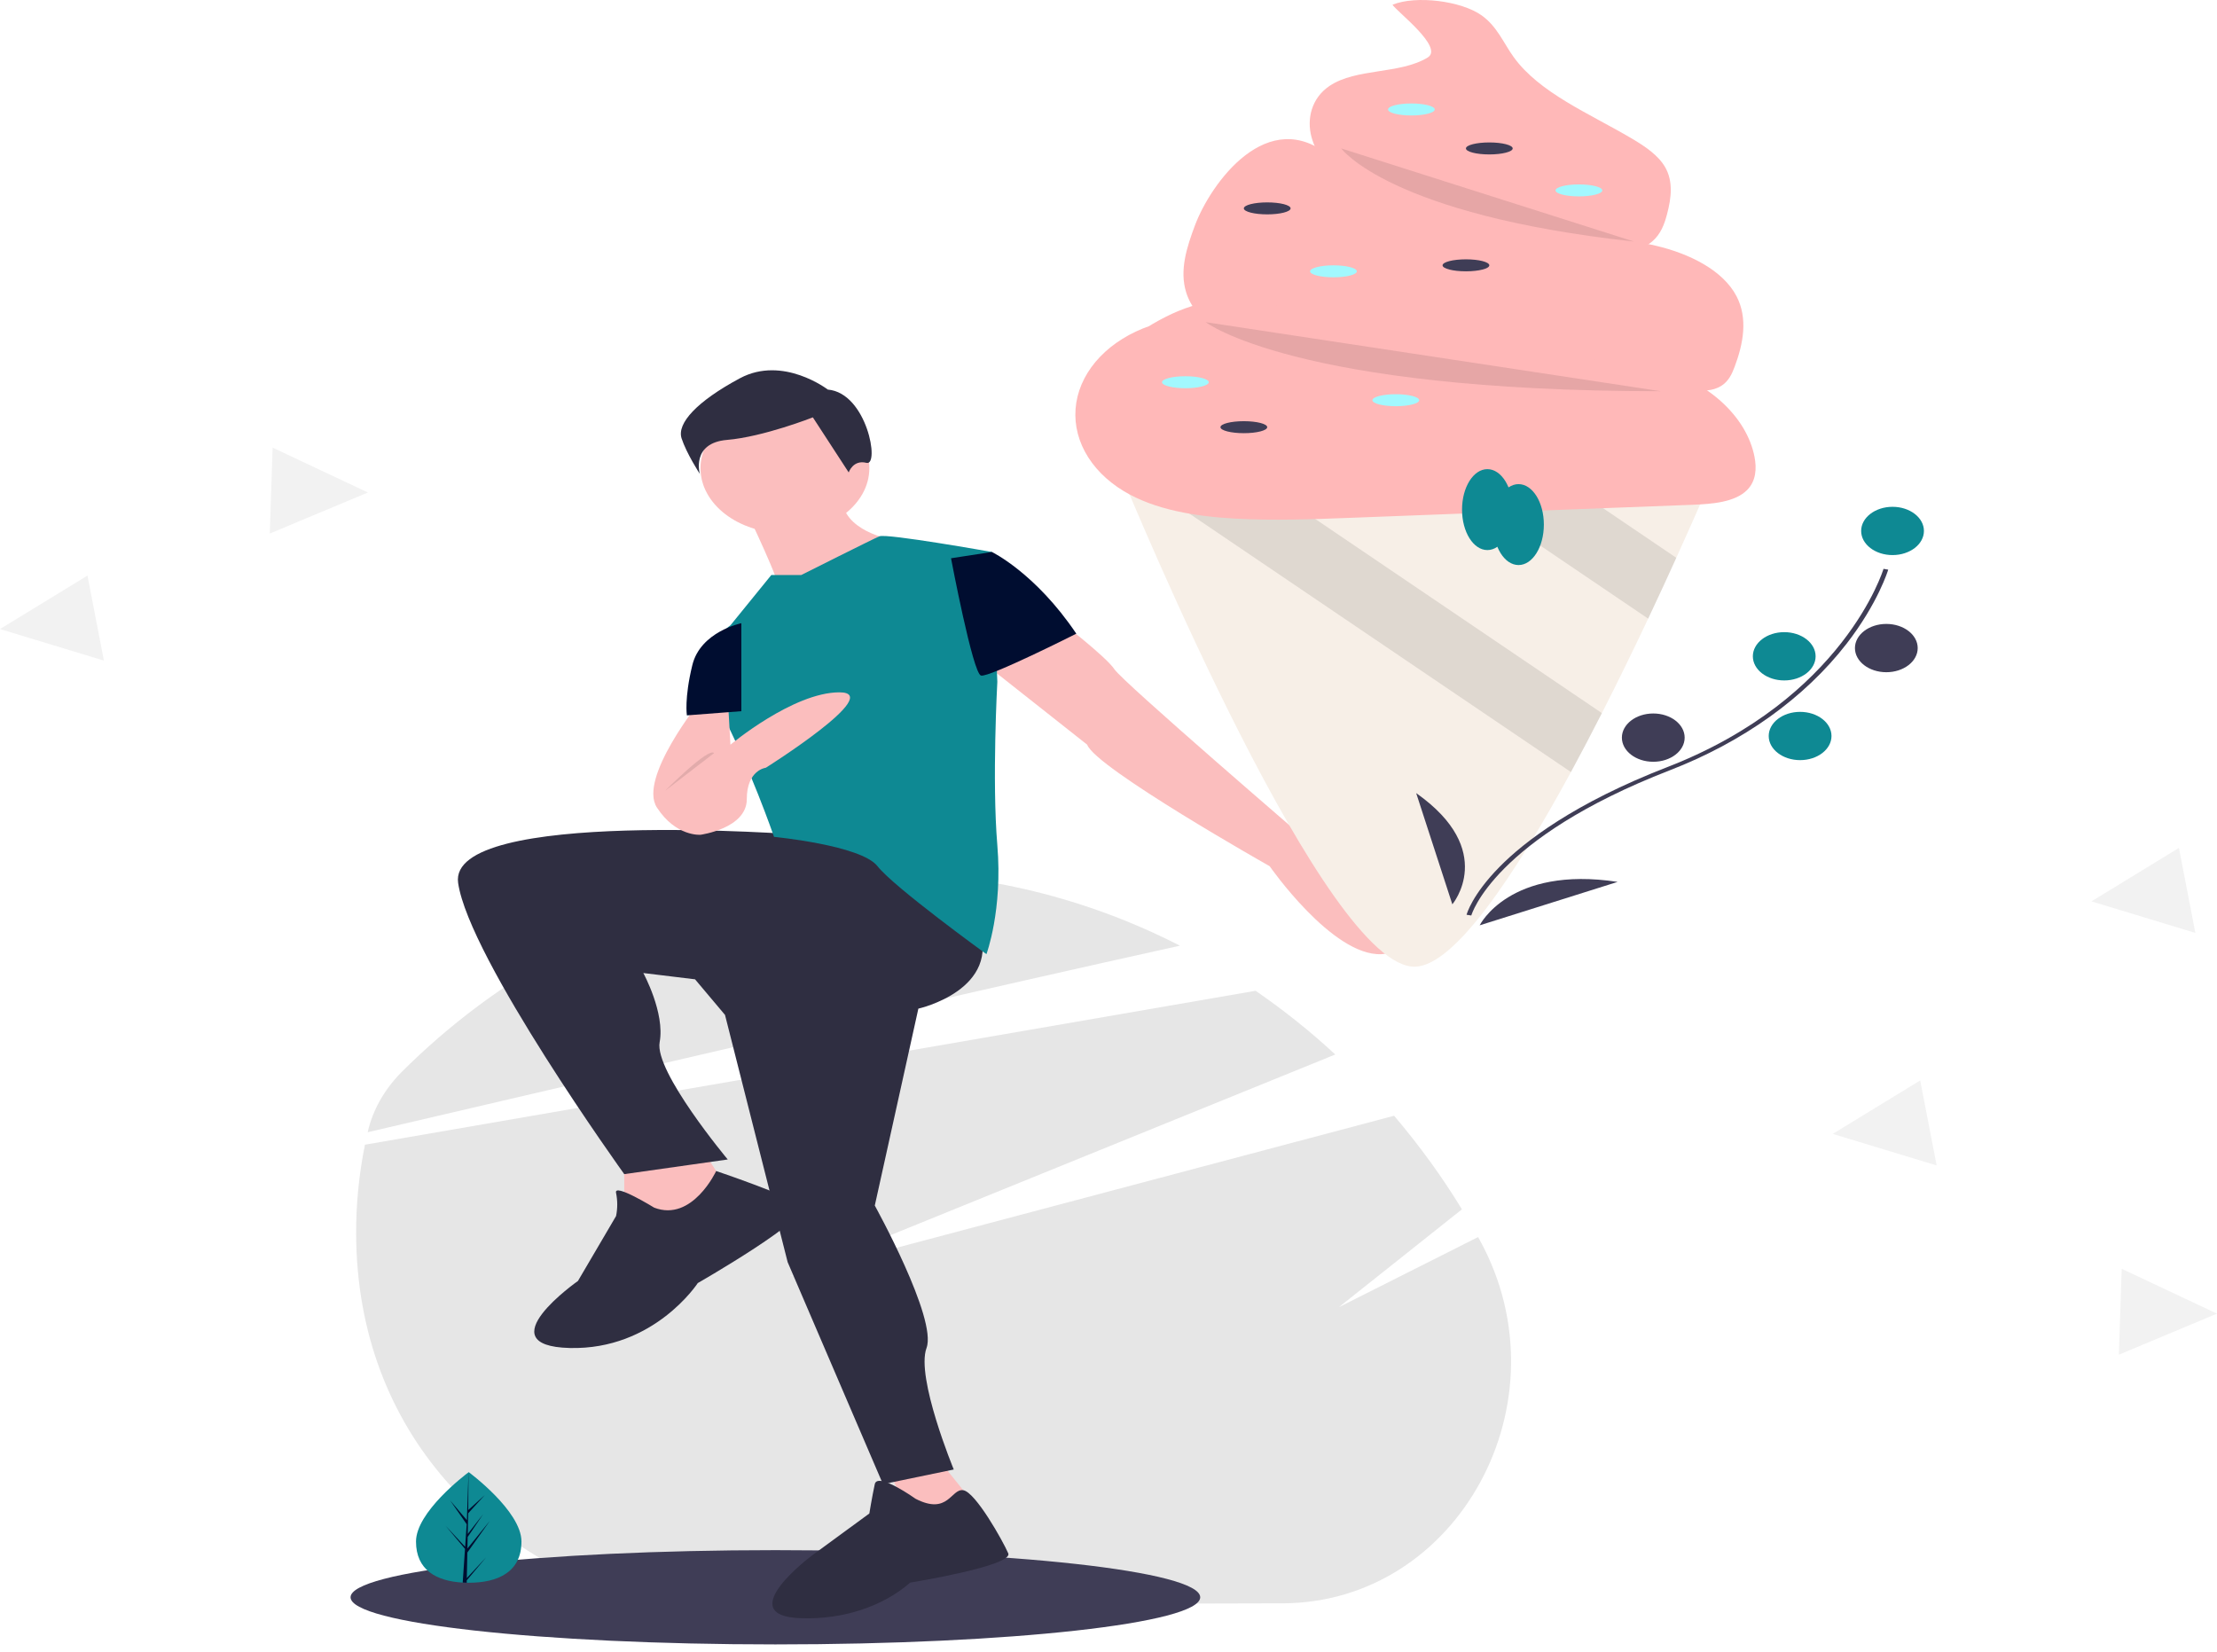 <svg width="161" height="120" viewBox="0 0 161 120" fill="none" xmlns="http://www.w3.org/2000/svg">
<g clip-path="url(#clip0)">
<path d="M93.135 116.442L47.805 116.558C35.779 113.778 25.926 104.123 25.864 89.647C25.852 87.466 26.066 85.288 26.504 83.134L63.016 76.824L91.182 71.956C93.258 73.386 95.192 74.933 96.968 76.584L70.034 87.524L57.328 92.686L71.606 88.896L101.24 81.032C103.088 83.205 104.734 85.477 106.167 87.828L97.226 94.937L107.341 89.843C107.384 89.921 107.427 89.999 107.47 90.077C113.88 101.784 105.926 116.41 93.135 116.442Z" fill="#E6E6E6"/>
<path d="M85.686 68.68C78.831 70.194 70.403 72.108 61.738 74.097C49.209 76.973 36.185 80.009 26.703 82.228L26.709 82.202C27.06 80.645 27.884 79.173 29.114 77.908C36.138 70.882 45.082 65.975 55.036 64.152H55.037C57.836 63.639 60.703 63.375 63.581 63.368C71.501 63.348 79.002 65.259 85.686 68.68Z" fill="#E6E6E6"/>
<path d="M56.309 119.426C73.348 119.426 87.16 117.893 87.16 116.003C87.16 114.112 73.348 112.58 56.309 112.58C39.27 112.58 25.458 114.112 25.458 116.003C25.458 117.893 39.27 119.426 56.309 119.426Z" fill="#3F3D56"/>
<path d="M45.333 84.055V89.379L50.277 89.836L53.244 86.945L50.87 83.294L45.333 84.055Z" fill="#FBBEBE"/>
<path d="M64.12 105.962L66.691 111.287L71.437 110.069L67.878 105.658L64.12 105.962Z" fill="#FBBEBE"/>
<path d="M58.188 60.626C58.188 60.626 32.479 58.648 33.27 64.125C34.061 69.602 45.333 85.272 45.333 85.272L52.849 84.207C52.849 84.207 47.509 77.817 47.904 75.687C48.3 73.557 46.718 70.667 46.718 70.667L50.475 71.123L52.651 73.709L57.199 91.661L64.121 107.788L69.263 106.723C69.263 106.723 66.494 100.029 67.285 97.899C68.076 95.769 63.528 87.554 63.528 87.554L66.692 73.253C66.692 73.253 72.823 71.884 71.043 67.168C69.263 62.451 58.188 60.626 58.188 60.626Z" fill="#2F2E41"/>
<path d="M47.508 87.706C47.508 87.706 44.542 85.88 44.74 86.641C44.852 87.195 44.852 87.76 44.74 88.314L41.971 93.031C41.971 93.031 35.247 97.747 41.378 97.899C47.508 98.051 50.673 93.183 50.673 93.183C50.673 93.183 59.177 88.314 58.188 87.554C57.199 86.793 52.009 85.046 52.009 85.046C52.009 85.046 50.277 88.771 47.508 87.706Z" fill="#2F2E41"/>
<path d="M66.494 108.852C66.494 108.852 63.725 106.875 63.527 107.787C63.33 108.7 63.132 109.917 63.132 109.917L58.979 112.96C58.979 112.96 53.046 117.372 58.188 117.524C59.674 117.576 61.156 117.37 62.525 116.923C63.894 116.475 65.115 115.797 66.098 114.938C66.098 114.938 73.613 113.721 73.218 112.808C72.822 111.895 70.839 108.364 69.952 108.228C69.065 108.092 68.867 110.069 66.494 108.852Z" fill="#2F2E41"/>
<path d="M57.001 38.718C60.387 38.718 63.132 36.607 63.132 34.002C63.132 31.397 60.387 29.286 57.001 29.286C53.615 29.286 50.87 31.397 50.87 34.002C50.87 36.607 53.615 38.718 57.001 38.718Z" fill="#FBBEBE"/>
<path d="M54.232 37.197C54.232 37.197 56.803 42.522 56.606 42.978C56.408 43.434 64.714 39.175 64.714 39.175C64.714 39.175 61.154 38.566 61.154 36.132L54.232 37.197Z" fill="#FBBEBE"/>
<path d="M76.778 44.956C76.778 44.956 80.337 47.694 80.931 48.607C81.524 49.52 94.972 61.082 94.972 61.082C94.972 61.082 103.871 69.145 100.311 69.297C96.752 69.45 92.203 62.908 92.203 62.908C92.203 62.908 79.546 55.757 78.953 54.084L71.636 48.303L76.778 44.956Z" fill="#FBBEBE"/>
<path d="M58.188 41.761H56.013L53.046 45.412C53.046 45.412 50.08 47.39 52.255 51.498C54.431 55.605 56.211 60.778 56.211 60.778C56.211 60.778 62.539 61.386 63.725 62.908C64.912 64.429 71.636 69.297 71.636 69.297C71.636 69.297 72.823 66.103 72.427 61.386C72.032 56.67 72.427 49.52 72.427 49.52L72.032 40.088C72.032 40.088 64.393 38.726 63.862 38.95C63.33 39.175 58.188 41.761 58.188 41.761Z" fill="#0E8993"/>
<path d="M69.064 40.544L72.031 40.087C72.031 40.087 75.195 41.609 78.162 46.021C78.162 46.021 71.833 49.216 71.24 49.063C70.647 48.911 69.064 40.544 69.064 40.544Z" fill="#000D30"/>
<path d="M50.871 50.889C50.871 50.889 46.322 56.518 47.706 58.648C49.091 60.778 50.871 60.626 50.871 60.626C50.871 60.626 54.233 60.169 54.233 58.039C54.233 55.91 55.617 55.757 55.617 55.757C55.617 55.757 64.319 50.281 60.957 50.281C57.595 50.281 53.046 54.084 53.046 54.084L52.848 50.585L50.871 50.889Z" fill="#FBBEBE"/>
<path d="M53.837 45.26C53.837 45.26 50.871 45.869 50.278 48.303C49.684 50.737 49.882 51.954 49.882 51.954L53.837 51.65V45.26Z" fill="#000D30"/>
<path opacity="0.1" d="M48.3 57.431C48.3 57.431 51.464 54.236 51.86 54.693L48.3 57.431Z" fill="black"/>
<path d="M60.116 28.293C60.116 28.293 56.864 25.794 53.734 27.471C50.604 29.149 49.147 30.747 49.496 31.833C49.846 32.918 50.821 34.418 50.821 34.418C50.821 34.418 50.17 32.168 52.801 31.948C55.433 31.727 59.031 30.311 59.031 30.311L61.633 34.31C61.633 34.31 61.949 33.365 62.925 33.615C63.9 33.865 62.969 28.536 60.116 28.293Z" fill="#2F2E41"/>
<path d="M37.869 111.955C37.869 114.173 36.154 114.948 34.04 114.948C33.991 114.948 33.942 114.947 33.893 114.947C33.795 114.945 33.698 114.941 33.602 114.936C31.694 114.832 30.211 114.018 30.211 111.955C30.211 109.82 33.758 107.126 34.024 106.927L34.024 106.926C34.035 106.919 34.04 106.915 34.04 106.915C34.04 106.915 37.869 109.737 37.869 111.955Z" fill="#0E8993"/>
<path d="M33.9 114.609L35.301 113.103L33.897 114.774L33.893 114.947C33.795 114.945 33.698 114.941 33.602 114.936L33.753 112.717L33.752 112.7L33.755 112.697L33.769 112.487L32.361 110.812L33.773 112.33L33.776 112.374L33.891 110.697L32.686 108.967L33.905 110.403L34.024 106.927L34.024 106.915V106.926L34.005 109.668L35.204 108.581L34 109.904L33.968 111.405L35.088 109.964L33.963 111.626L33.946 112.461L35.572 110.455L33.94 112.752L33.9 114.609Z" fill="#000D30"/>
<path d="M124.85 33.419C124.85 33.419 123.633 36.329 121.734 40.511C121.12 41.869 120.432 43.36 119.691 44.93C118.658 47.115 117.521 49.453 116.33 51.791C115.597 53.23 114.844 54.666 114.083 56.07C109.991 63.595 105.634 70.115 102.778 70.206C96.364 70.411 82.623 37.394 81.123 33.745C81.035 33.532 80.99 33.419 80.99 33.419H124.85Z" fill="#F7EFE7"/>
<path opacity="0.1" d="M121.734 40.511C121.12 41.869 120.433 43.36 119.691 44.93L102.699 33.419H111.265L121.734 40.511Z" fill="black"/>
<path opacity="0.1" d="M116.33 51.791C115.597 53.23 114.844 54.666 114.083 56.07L81.123 33.745C81.035 33.532 80.99 33.419 80.99 33.419H89.207L116.33 51.791Z" fill="black"/>
<path d="M103.68 4.176C101.67 5.402 98.49 4.938 96.558 6.236C95.236 7.123 94.884 8.641 95.244 9.962C95.605 11.283 96.563 12.455 97.527 13.583C98.193 14.361 98.883 15.145 99.818 15.737C101.125 16.565 102.803 16.95 104.448 17.259C108.029 17.933 111.686 18.341 115.368 18.477C117.01 18.538 118.87 18.477 119.977 17.542C120.621 16.997 120.88 16.25 121.069 15.528C121.364 14.399 121.528 13.183 120.918 12.131C120.416 11.266 119.451 10.618 118.473 10.043C115.407 8.238 111.796 6.744 109.924 4.146C109.181 3.113 108.722 1.916 107.594 1.115C106.125 0.071 102.855 -0.356 101.125 0.342C101.392 0.81 104.886 3.442 103.68 4.176Z" fill="#FFB8B8"/>
<path d="M86.784 16.354C86.188 17.944 85.639 19.626 86.141 21.236C86.803 23.358 89.221 24.947 91.874 25.719C94.527 26.492 97.42 26.582 100.255 26.663L115.096 27.09C116.962 27.143 118.863 27.202 120.616 27.695C122.06 28.102 123.777 28.771 124.982 28.035C125.528 27.701 125.774 27.161 125.968 26.645C126.598 24.967 126.951 23.125 126.103 21.505C125.131 19.648 122.734 18.428 120.245 17.845C117.756 17.262 115.12 17.206 112.534 16.985C109.911 16.762 107.318 16.367 104.782 15.805C102.661 15.335 100.513 14.714 98.945 13.521C98.097 12.875 97.455 12.087 96.655 11.405C92.075 7.501 87.911 13.348 86.784 16.354Z" fill="#FFB8B8"/>
<path d="M83.523 23.659C82.08 24.157 80.828 24.933 79.888 25.912C78.949 26.89 78.354 28.039 78.161 29.247C77.969 30.455 78.184 31.68 78.788 32.805C79.392 33.93 80.363 34.915 81.607 35.667C83.867 37.031 86.825 37.505 89.69 37.664C92.488 37.819 95.298 37.713 98.099 37.606L122.888 36.661C124.341 36.606 125.986 36.477 126.873 35.59C127.535 34.928 127.574 34.015 127.416 33.189C126.847 30.216 123.929 27.584 120.203 26.683C118.798 26.344 117.318 26.236 115.852 26.131L105.225 25.366C103.794 25.263 102.355 25.159 100.968 24.869C96.766 23.99 93.011 21.424 88.684 21.804C85.749 22.062 83.332 23.643 81.2 25.216" fill="#FFB8B8"/>
<path opacity="0.1" d="M97.402 10.78C97.402 10.78 100.871 15.598 118.661 17.543L97.402 10.78Z" fill="black"/>
<path opacity="0.1" d="M87.561 23.397C87.561 23.397 94.007 28.412 120.605 28.412L87.561 23.397Z" fill="black"/>
<path d="M102.496 8.386C103.433 8.386 104.193 8.191 104.193 7.951C104.193 7.71 103.433 7.515 102.496 7.515C101.558 7.515 100.798 7.71 100.798 7.951C100.798 8.191 101.558 8.386 102.496 8.386Z" fill="#A2F8FE"/>
<path d="M108.155 11.216C109.092 11.216 109.853 11.021 109.853 10.78C109.853 10.54 109.092 10.345 108.155 10.345C107.217 10.345 106.457 10.54 106.457 10.78C106.457 11.021 107.217 11.216 108.155 11.216Z" fill="#3F3D56"/>
<path d="M114.663 14.263C115.6 14.263 116.36 14.068 116.36 13.828C116.36 13.588 115.6 13.393 114.663 13.393C113.725 13.393 112.965 13.588 112.965 13.828C112.965 14.068 113.725 14.263 114.663 14.263Z" fill="#A2F8FE"/>
<path d="M92.026 15.569C92.964 15.569 93.724 15.374 93.724 15.134C93.724 14.893 92.964 14.699 92.026 14.699C91.088 14.699 90.328 14.893 90.328 15.134C90.328 15.374 91.088 15.569 92.026 15.569Z" fill="#3F3D56"/>
<path d="M106.458 19.705C107.395 19.705 108.155 19.51 108.155 19.27C108.155 19.029 107.395 18.834 106.458 18.834C105.52 18.834 104.76 19.029 104.76 19.27C104.76 19.51 105.52 19.705 106.458 19.705Z" fill="#3F3D56"/>
<path d="M86.084 28.195C87.021 28.195 87.781 28 87.781 27.759C87.781 27.519 87.021 27.324 86.084 27.324C85.146 27.324 84.386 27.519 84.386 27.759C84.386 28 85.146 28.195 86.084 28.195Z" fill="#A2F8FE"/>
<path d="M96.836 20.14C97.774 20.14 98.534 19.946 98.534 19.705C98.534 19.465 97.774 19.27 96.836 19.27C95.899 19.27 95.139 19.465 95.139 19.705C95.139 19.946 95.899 20.14 96.836 20.14Z" fill="#A2F8FE"/>
<path d="M90.329 31.46C91.266 31.46 92.026 31.265 92.026 31.024C92.026 30.784 91.266 30.589 90.329 30.589C89.391 30.589 88.631 30.784 88.631 31.024C88.631 31.265 89.391 31.46 90.329 31.46Z" fill="#3F3D56"/>
<path d="M101.364 29.501C102.301 29.501 103.062 29.306 103.062 29.065C103.062 28.825 102.301 28.63 101.364 28.63C100.426 28.63 99.666 28.825 99.666 29.065C99.666 29.306 100.426 29.501 101.364 29.501Z" fill="#A2F8FE"/>
<path d="M108.013 39.949C109.029 39.949 109.852 38.633 109.852 37.01C109.852 35.387 109.029 34.072 108.013 34.072C106.997 34.072 106.174 35.387 106.174 37.01C106.174 38.633 106.997 39.949 108.013 39.949Z" fill="#0E8993"/>
<path d="M110.277 41.037C111.293 41.037 112.116 39.722 112.116 38.099C112.116 36.476 111.293 35.16 110.277 35.16C109.261 35.16 108.438 36.476 108.438 38.099C108.438 39.722 109.261 41.037 110.277 41.037Z" fill="#0E8993"/>
<path d="M106.503 66.435C106.518 66.376 106.9 64.987 108.895 62.959C110.726 61.099 114.326 58.331 121.085 55.709C133.889 50.74 136.755 41.406 136.782 41.312L137.124 41.371C137.117 41.395 136.401 43.785 134.094 46.759C131.033 50.7 126.575 53.888 121.243 55.95C108.461 60.91 106.861 66.433 106.847 66.488L106.503 66.435Z" fill="#3F3D56"/>
<path d="M137.437 40.313C138.696 40.313 139.717 39.528 139.717 38.56C139.717 37.592 138.696 36.807 137.437 36.807C136.179 36.807 135.158 37.592 135.158 38.56C135.158 39.528 136.179 40.313 137.437 40.313Z" fill="#0E8993"/>
<path d="M136.986 48.82C138.245 48.82 139.265 48.035 139.265 47.067C139.265 46.099 138.245 45.313 136.986 45.313C135.727 45.313 134.707 46.099 134.707 47.067C134.707 48.035 135.727 48.82 136.986 48.82Z" fill="#3F3D56"/>
<path d="M129.572 49.417C130.831 49.417 131.851 48.632 131.851 47.664C131.851 46.696 130.831 45.91 129.572 45.91C128.313 45.91 127.293 46.696 127.293 47.664C127.293 48.632 128.313 49.417 129.572 49.417Z" fill="#0E8993"/>
<path d="M130.724 55.205C131.983 55.205 133.004 54.42 133.004 53.452C133.004 52.484 131.983 51.699 130.724 51.699C129.466 51.699 128.445 52.484 128.445 53.452C128.445 54.42 129.466 55.205 130.724 55.205Z" fill="#0E8993"/>
<path d="M120.061 55.324C121.32 55.324 122.341 54.539 122.341 53.571C122.341 52.602 121.32 51.817 120.061 51.817C118.803 51.817 117.782 52.602 117.782 53.571C117.782 54.539 118.803 55.324 120.061 55.324Z" fill="#3F3D56"/>
<path d="M107.456 67.202C107.456 67.202 109.599 62.845 117.474 64.048L107.456 67.202Z" fill="#3F3D56"/>
<path d="M105.47 65.678C105.47 65.678 108.765 61.771 102.844 57.6L105.47 65.678Z" fill="#3F3D56"/>
<path d="M159.429 67.753L155.656 66.608L151.883 65.462L155.059 63.521L158.235 61.58L158.832 64.667L159.429 67.753Z" fill="#F2F2F2"/>
<path d="M7.546 47.976L3.773 46.83L0 45.685L3.176 43.744L6.352 41.803L6.949 44.889L7.546 47.976Z" fill="#F2F2F2"/>
<path d="M140.641 84.64L136.868 83.495L133.095 82.349L136.271 80.408L139.446 78.467L140.044 81.554L140.641 84.64Z" fill="#F2F2F2"/>
<path d="M161 95.404L157.436 96.895L153.873 98.386L153.977 95.266L154.08 92.147L157.54 93.776L161 95.404Z" fill="#F2F2F2"/>
<path d="M26.719 35.768L23.155 37.258L19.592 38.749L19.695 35.63L19.799 32.51L23.259 34.139L26.719 35.768Z" fill="#F2F2F2"/>
</g>
<defs>
<clipPath id="clip0">
<rect width="161" height="119.426" fill="white"/>
</clipPath>
</defs>
</svg>
